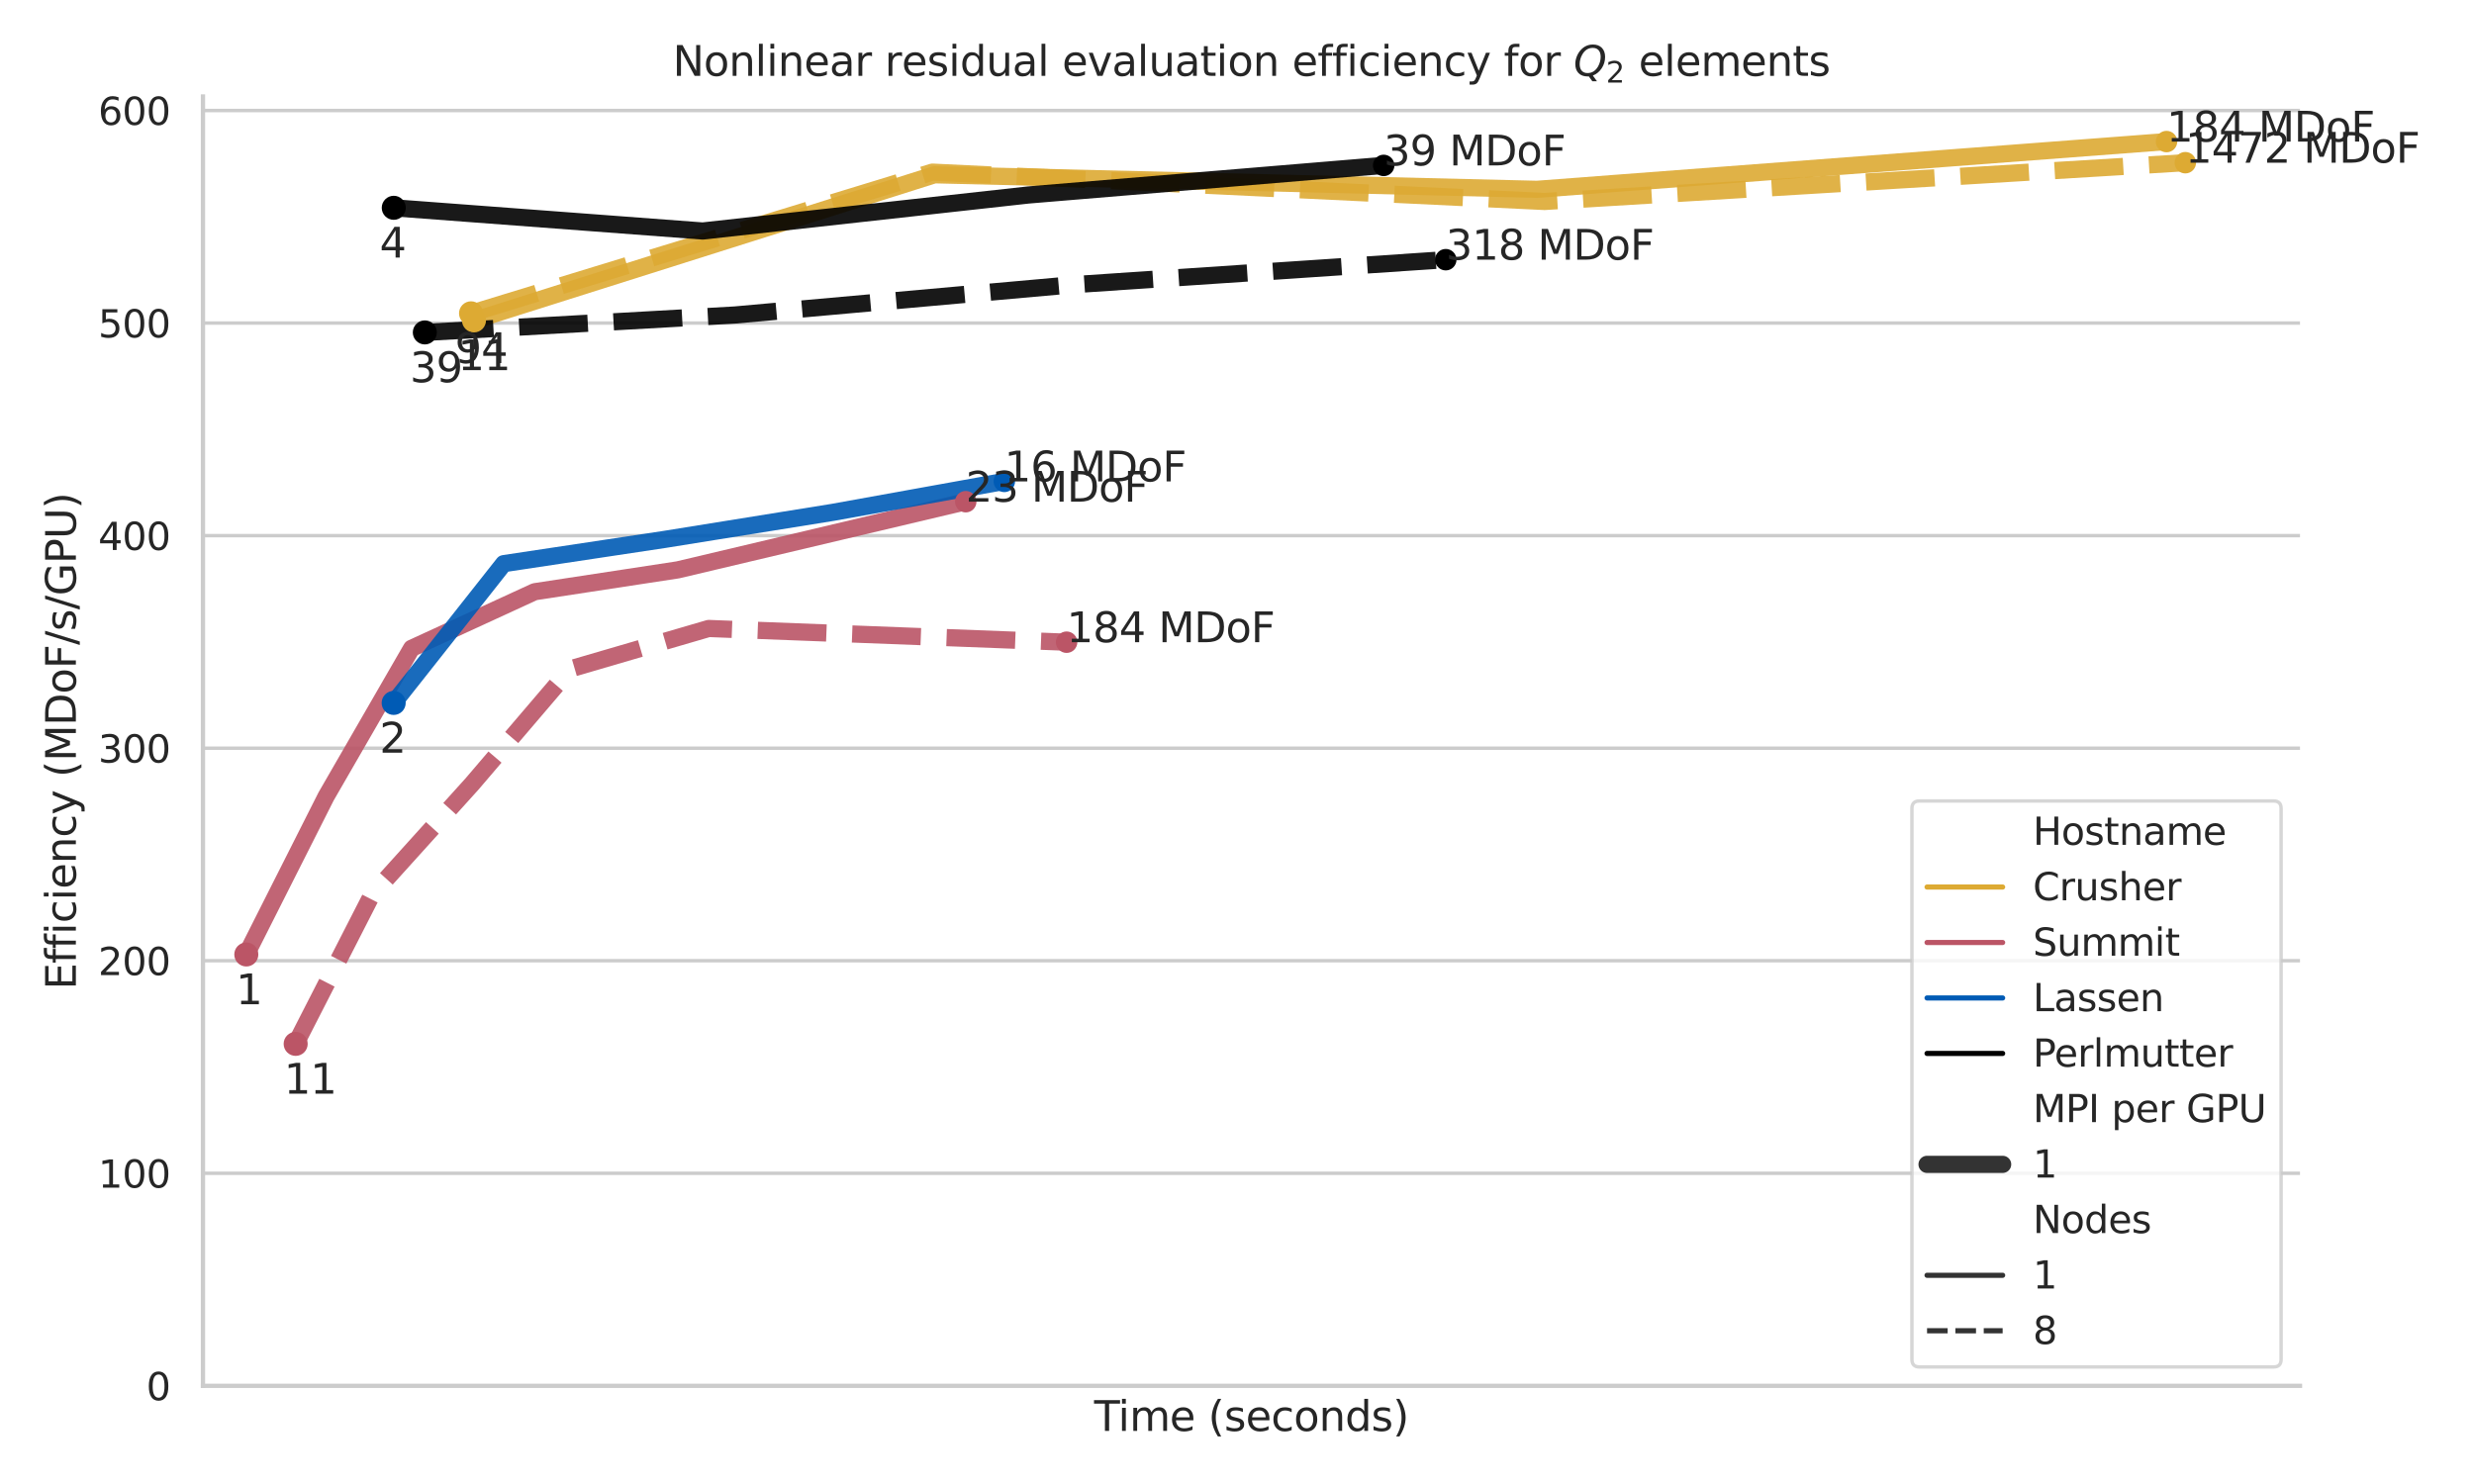 <?xml version="1.0" encoding="utf-8" standalone="no"?>
<!DOCTYPE svg PUBLIC "-//W3C//DTD SVG 1.1//EN"
  "http://www.w3.org/Graphics/SVG/1.1/DTD/svg11.dtd">
<svg xmlns:xlink="http://www.w3.org/1999/xlink" width="720pt" height="432pt" viewBox="0 0 720 432" xmlns="http://www.w3.org/2000/svg" version="1.1">
 <defs>
  <style type="text/css">*{stroke-linejoin: round; stroke-linecap: butt}</style>
 </defs>
 <g id="figure_1">
  <g id="patch_1">
   <path d="M 0 432 
L 720 432 
L 720 0 
L 0 0 
z
" style="fill: #ffffff"/>
  </g>
  <g id="axes_1">
   <g id="patch_2">
    <path d="M 59.07 403.426 
L 669.363 403.426 
L 669.363 28.08 
L 59.07 28.08 
z
" style="fill: #ffffff"/>
   </g>
   <g id="matplotlib.axis_1">
    <g id="text_1">
     <!-- Time (seconds) -->
     <g style="fill: #262626" transform="translate(318.422 416.544)scale(0.12 -0.12)">
      <defs>
       <path id="DejaVuSans-54" d="M -19 4666 
L 3928 4666 
L 3928 4134 
L 2272 4134 
L 2272 0 
L 1638 0 
L 1638 4134 
L -19 4134 
L -19 4666 
z
" transform="scale(0.016)"/>
       <path id="DejaVuSans-69" d="M 603 3500 
L 1178 3500 
L 1178 0 
L 603 0 
L 603 3500 
z
M 603 4863 
L 1178 4863 
L 1178 4134 
L 603 4134 
L 603 4863 
z
" transform="scale(0.016)"/>
       <path id="DejaVuSans-6d" d="M 3328 2828 
Q 3544 3216 3844 3400 
Q 4144 3584 4550 3584 
Q 5097 3584 5394 3201 
Q 5691 2819 5691 2113 
L 5691 0 
L 5113 0 
L 5113 2094 
Q 5113 2597 4934 2840 
Q 4756 3084 4391 3084 
Q 3944 3084 3684 2787 
Q 3425 2491 3425 1978 
L 3425 0 
L 2847 0 
L 2847 2094 
Q 2847 2600 2669 2842 
Q 2491 3084 2119 3084 
Q 1678 3084 1418 2786 
Q 1159 2488 1159 1978 
L 1159 0 
L 581 0 
L 581 3500 
L 1159 3500 
L 1159 2956 
Q 1356 3278 1631 3431 
Q 1906 3584 2284 3584 
Q 2666 3584 2933 3390 
Q 3200 3197 3328 2828 
z
" transform="scale(0.016)"/>
       <path id="DejaVuSans-65" d="M 3597 1894 
L 3597 1613 
L 953 1613 
Q 991 1019 1311 708 
Q 1631 397 2203 397 
Q 2534 397 2845 478 
Q 3156 559 3463 722 
L 3463 178 
Q 3153 47 2828 -22 
Q 2503 -91 2169 -91 
Q 1331 -91 842 396 
Q 353 884 353 1716 
Q 353 2575 817 3079 
Q 1281 3584 2069 3584 
Q 2775 3584 3186 3129 
Q 3597 2675 3597 1894 
z
M 3022 2063 
Q 3016 2534 2758 2815 
Q 2500 3097 2075 3097 
Q 1594 3097 1305 2825 
Q 1016 2553 972 2059 
L 3022 2063 
z
" transform="scale(0.016)"/>
       <path id="DejaVuSans-20" transform="scale(0.016)"/>
       <path id="DejaVuSans-28" d="M 1984 4856 
Q 1566 4138 1362 3434 
Q 1159 2731 1159 2009 
Q 1159 1288 1364 580 
Q 1569 -128 1984 -844 
L 1484 -844 
Q 1016 -109 783 600 
Q 550 1309 550 2009 
Q 550 2706 781 3412 
Q 1013 4119 1484 4856 
L 1984 4856 
z
" transform="scale(0.016)"/>
       <path id="DejaVuSans-73" d="M 2834 3397 
L 2834 2853 
Q 2591 2978 2328 3040 
Q 2066 3103 1784 3103 
Q 1356 3103 1142 2972 
Q 928 2841 928 2578 
Q 928 2378 1081 2264 
Q 1234 2150 1697 2047 
L 1894 2003 
Q 2506 1872 2764 1633 
Q 3022 1394 3022 966 
Q 3022 478 2636 193 
Q 2250 -91 1575 -91 
Q 1294 -91 989 -36 
Q 684 19 347 128 
L 347 722 
Q 666 556 975 473 
Q 1284 391 1588 391 
Q 1994 391 2212 530 
Q 2431 669 2431 922 
Q 2431 1156 2273 1281 
Q 2116 1406 1581 1522 
L 1381 1569 
Q 847 1681 609 1914 
Q 372 2147 372 2553 
Q 372 3047 722 3315 
Q 1072 3584 1716 3584 
Q 2034 3584 2315 3537 
Q 2597 3491 2834 3397 
z
" transform="scale(0.016)"/>
       <path id="DejaVuSans-63" d="M 3122 3366 
L 3122 2828 
Q 2878 2963 2633 3030 
Q 2388 3097 2138 3097 
Q 1578 3097 1268 2742 
Q 959 2388 959 1747 
Q 959 1106 1268 751 
Q 1578 397 2138 397 
Q 2388 397 2633 464 
Q 2878 531 3122 666 
L 3122 134 
Q 2881 22 2623 -34 
Q 2366 -91 2075 -91 
Q 1284 -91 818 406 
Q 353 903 353 1747 
Q 353 2603 823 3093 
Q 1294 3584 2113 3584 
Q 2378 3584 2631 3529 
Q 2884 3475 3122 3366 
z
" transform="scale(0.016)"/>
       <path id="DejaVuSans-6f" d="M 1959 3097 
Q 1497 3097 1228 2736 
Q 959 2375 959 1747 
Q 959 1119 1226 758 
Q 1494 397 1959 397 
Q 2419 397 2687 759 
Q 2956 1122 2956 1747 
Q 2956 2369 2687 2733 
Q 2419 3097 1959 3097 
z
M 1959 3584 
Q 2709 3584 3137 3096 
Q 3566 2609 3566 1747 
Q 3566 888 3137 398 
Q 2709 -91 1959 -91 
Q 1206 -91 779 398 
Q 353 888 353 1747 
Q 353 2609 779 3096 
Q 1206 3584 1959 3584 
z
" transform="scale(0.016)"/>
       <path id="DejaVuSans-6e" d="M 3513 2113 
L 3513 0 
L 2938 0 
L 2938 2094 
Q 2938 2591 2744 2837 
Q 2550 3084 2163 3084 
Q 1697 3084 1428 2787 
Q 1159 2491 1159 1978 
L 1159 0 
L 581 0 
L 581 3500 
L 1159 3500 
L 1159 2956 
Q 1366 3272 1645 3428 
Q 1925 3584 2291 3584 
Q 2894 3584 3203 3211 
Q 3513 2838 3513 2113 
z
" transform="scale(0.016)"/>
       <path id="DejaVuSans-64" d="M 2906 2969 
L 2906 4863 
L 3481 4863 
L 3481 0 
L 2906 0 
L 2906 525 
Q 2725 213 2448 61 
Q 2172 -91 1784 -91 
Q 1150 -91 751 415 
Q 353 922 353 1747 
Q 353 2572 751 3078 
Q 1150 3584 1784 3584 
Q 2172 3584 2448 3432 
Q 2725 3281 2906 2969 
z
M 947 1747 
Q 947 1113 1208 752 
Q 1469 391 1925 391 
Q 2381 391 2643 752 
Q 2906 1113 2906 1747 
Q 2906 2381 2643 2742 
Q 2381 3103 1925 3103 
Q 1469 3103 1208 2742 
Q 947 2381 947 1747 
z
" transform="scale(0.016)"/>
       <path id="DejaVuSans-29" d="M 513 4856 
L 1013 4856 
Q 1481 4119 1714 3412 
Q 1947 2706 1947 2009 
Q 1947 1309 1714 600 
Q 1481 -109 1013 -844 
L 513 -844 
Q 928 -128 1133 580 
Q 1338 1288 1338 2009 
Q 1338 2731 1133 3434 
Q 928 4138 513 4856 
z
" transform="scale(0.016)"/>
      </defs>
      <use xlink:href="#DejaVuSans-54"/>
      <use xlink:href="#DejaVuSans-69" x="57.959"/>
      <use xlink:href="#DejaVuSans-6d" x="85.742"/>
      <use xlink:href="#DejaVuSans-65" x="183.154"/>
      <use xlink:href="#DejaVuSans-20" x="244.678"/>
      <use xlink:href="#DejaVuSans-28" x="276.465"/>
      <use xlink:href="#DejaVuSans-73" x="315.479"/>
      <use xlink:href="#DejaVuSans-65" x="367.578"/>
      <use xlink:href="#DejaVuSans-63" x="429.102"/>
      <use xlink:href="#DejaVuSans-6f" x="484.082"/>
      <use xlink:href="#DejaVuSans-6e" x="545.264"/>
      <use xlink:href="#DejaVuSans-64" x="608.643"/>
      <use xlink:href="#DejaVuSans-73" x="672.119"/>
      <use xlink:href="#DejaVuSans-29" x="724.219"/>
     </g>
    </g>
   </g>
   <g id="matplotlib.axis_2">
    <g id="ytick_1">
     <g id="line2d_1">
      <path d="M 59.07 403.426 
L 669.363 403.426 
" clip-path="url(#p75e77171bb)" style="fill: none; stroke: #cccccc; stroke-linecap: round"/>
     </g>
     <g id="text_2">
      <!-- 0 -->
      <g style="fill: #262626" transform="translate(42.571 407.605)scale(0.11 -0.11)">
       <defs>
        <path id="DejaVuSans-30" d="M 2034 4250 
Q 1547 4250 1301 3770 
Q 1056 3291 1056 2328 
Q 1056 1369 1301 889 
Q 1547 409 2034 409 
Q 2525 409 2770 889 
Q 3016 1369 3016 2328 
Q 3016 3291 2770 3770 
Q 2525 4250 2034 4250 
z
M 2034 4750 
Q 2819 4750 3233 4129 
Q 3647 3509 3647 2328 
Q 3647 1150 3233 529 
Q 2819 -91 2034 -91 
Q 1250 -91 836 529 
Q 422 1150 422 2328 
Q 422 3509 836 4129 
Q 1250 4750 2034 4750 
z
" transform="scale(0.016)"/>
       </defs>
       <use xlink:href="#DejaVuSans-30"/>
      </g>
     </g>
    </g>
    <g id="ytick_2">
     <g id="line2d_2">
      <path d="M 59.07 341.55 
L 669.363 341.55 
" clip-path="url(#p75e77171bb)" style="fill: none; stroke: #cccccc; stroke-linecap: round"/>
     </g>
     <g id="text_3">
      <!-- 100 -->
      <g style="fill: #262626" transform="translate(28.574 345.729)scale(0.11 -0.11)">
       <defs>
        <path id="DejaVuSans-31" d="M 794 531 
L 1825 531 
L 1825 4091 
L 703 3866 
L 703 4441 
L 1819 4666 
L 2450 4666 
L 2450 531 
L 3481 531 
L 3481 0 
L 794 0 
L 794 531 
z
" transform="scale(0.016)"/>
       </defs>
       <use xlink:href="#DejaVuSans-31"/>
       <use xlink:href="#DejaVuSans-30" x="63.623"/>
       <use xlink:href="#DejaVuSans-30" x="127.246"/>
      </g>
     </g>
    </g>
    <g id="ytick_3">
     <g id="line2d_3">
      <path d="M 59.07 279.674 
L 669.363 279.674 
" clip-path="url(#p75e77171bb)" style="fill: none; stroke: #cccccc; stroke-linecap: round"/>
     </g>
     <g id="text_4">
      <!-- 200 -->
      <g style="fill: #262626" transform="translate(28.574 283.853)scale(0.11 -0.11)">
       <defs>
        <path id="DejaVuSans-32" d="M 1228 531 
L 3431 531 
L 3431 0 
L 469 0 
L 469 531 
Q 828 903 1448 1529 
Q 2069 2156 2228 2338 
Q 2531 2678 2651 2914 
Q 2772 3150 2772 3378 
Q 2772 3750 2511 3984 
Q 2250 4219 1831 4219 
Q 1534 4219 1204 4116 
Q 875 4013 500 3803 
L 500 4441 
Q 881 4594 1212 4672 
Q 1544 4750 1819 4750 
Q 2544 4750 2975 4387 
Q 3406 4025 3406 3419 
Q 3406 3131 3298 2873 
Q 3191 2616 2906 2266 
Q 2828 2175 2409 1742 
Q 1991 1309 1228 531 
z
" transform="scale(0.016)"/>
       </defs>
       <use xlink:href="#DejaVuSans-32"/>
       <use xlink:href="#DejaVuSans-30" x="63.623"/>
       <use xlink:href="#DejaVuSans-30" x="127.246"/>
      </g>
     </g>
    </g>
    <g id="ytick_4">
     <g id="line2d_4">
      <path d="M 59.07 217.798 
L 669.363 217.798 
" clip-path="url(#p75e77171bb)" style="fill: none; stroke: #cccccc; stroke-linecap: round"/>
     </g>
     <g id="text_5">
      <!-- 300 -->
      <g style="fill: #262626" transform="translate(28.574 221.977)scale(0.11 -0.11)">
       <defs>
        <path id="DejaVuSans-33" d="M 2597 2516 
Q 3050 2419 3304 2112 
Q 3559 1806 3559 1356 
Q 3559 666 3084 287 
Q 2609 -91 1734 -91 
Q 1441 -91 1130 -33 
Q 819 25 488 141 
L 488 750 
Q 750 597 1062 519 
Q 1375 441 1716 441 
Q 2309 441 2620 675 
Q 2931 909 2931 1356 
Q 2931 1769 2642 2001 
Q 2353 2234 1838 2234 
L 1294 2234 
L 1294 2753 
L 1863 2753 
Q 2328 2753 2575 2939 
Q 2822 3125 2822 3475 
Q 2822 3834 2567 4026 
Q 2313 4219 1838 4219 
Q 1578 4219 1281 4162 
Q 984 4106 628 3988 
L 628 4550 
Q 988 4650 1302 4700 
Q 1616 4750 1894 4750 
Q 2613 4750 3031 4423 
Q 3450 4097 3450 3541 
Q 3450 3153 3228 2886 
Q 3006 2619 2597 2516 
z
" transform="scale(0.016)"/>
       </defs>
       <use xlink:href="#DejaVuSans-33"/>
       <use xlink:href="#DejaVuSans-30" x="63.623"/>
       <use xlink:href="#DejaVuSans-30" x="127.246"/>
      </g>
     </g>
    </g>
    <g id="ytick_5">
     <g id="line2d_5">
      <path d="M 59.07 155.921 
L 669.363 155.921 
" clip-path="url(#p75e77171bb)" style="fill: none; stroke: #cccccc; stroke-linecap: round"/>
     </g>
     <g id="text_6">
      <!-- 400 -->
      <g style="fill: #262626" transform="translate(28.574 160.1)scale(0.11 -0.11)">
       <defs>
        <path id="DejaVuSans-34" d="M 2419 4116 
L 825 1625 
L 2419 1625 
L 2419 4116 
z
M 2253 4666 
L 3047 4666 
L 3047 1625 
L 3713 1625 
L 3713 1100 
L 3047 1100 
L 3047 0 
L 2419 0 
L 2419 1100 
L 313 1100 
L 313 1709 
L 2253 4666 
z
" transform="scale(0.016)"/>
       </defs>
       <use xlink:href="#DejaVuSans-34"/>
       <use xlink:href="#DejaVuSans-30" x="63.623"/>
       <use xlink:href="#DejaVuSans-30" x="127.246"/>
      </g>
     </g>
    </g>
    <g id="ytick_6">
     <g id="line2d_6">
      <path d="M 59.07 94.045 
L 669.363 94.045 
" clip-path="url(#p75e77171bb)" style="fill: none; stroke: #cccccc; stroke-linecap: round"/>
     </g>
     <g id="text_7">
      <!-- 500 -->
      <g style="fill: #262626" transform="translate(28.574 98.224)scale(0.11 -0.11)">
       <defs>
        <path id="DejaVuSans-35" d="M 691 4666 
L 3169 4666 
L 3169 4134 
L 1269 4134 
L 1269 2991 
Q 1406 3038 1543 3061 
Q 1681 3084 1819 3084 
Q 2600 3084 3056 2656 
Q 3513 2228 3513 1497 
Q 3513 744 3044 326 
Q 2575 -91 1722 -91 
Q 1428 -91 1123 -41 
Q 819 9 494 109 
L 494 744 
Q 775 591 1075 516 
Q 1375 441 1709 441 
Q 2250 441 2565 725 
Q 2881 1009 2881 1497 
Q 2881 1984 2565 2268 
Q 2250 2553 1709 2553 
Q 1456 2553 1204 2497 
Q 953 2441 691 2322 
L 691 4666 
z
" transform="scale(0.016)"/>
       </defs>
       <use xlink:href="#DejaVuSans-35"/>
       <use xlink:href="#DejaVuSans-30" x="63.623"/>
       <use xlink:href="#DejaVuSans-30" x="127.246"/>
      </g>
     </g>
    </g>
    <g id="ytick_7">
     <g id="line2d_7">
      <path d="M 59.07 32.169 
L 669.363 32.169 
" clip-path="url(#p75e77171bb)" style="fill: none; stroke: #cccccc; stroke-linecap: round"/>
     </g>
     <g id="text_8">
      <!-- 600 -->
      <g style="fill: #262626" transform="translate(28.574 36.348)scale(0.11 -0.11)">
       <defs>
        <path id="DejaVuSans-36" d="M 2113 2584 
Q 1688 2584 1439 2293 
Q 1191 2003 1191 1497 
Q 1191 994 1439 701 
Q 1688 409 2113 409 
Q 2538 409 2786 701 
Q 3034 994 3034 1497 
Q 3034 2003 2786 2293 
Q 2538 2584 2113 2584 
z
M 3366 4563 
L 3366 3988 
Q 3128 4100 2886 4159 
Q 2644 4219 2406 4219 
Q 1781 4219 1451 3797 
Q 1122 3375 1075 2522 
Q 1259 2794 1537 2939 
Q 1816 3084 2150 3084 
Q 2853 3084 3261 2657 
Q 3669 2231 3669 1497 
Q 3669 778 3244 343 
Q 2819 -91 2113 -91 
Q 1303 -91 875 529 
Q 447 1150 447 2328 
Q 447 3434 972 4092 
Q 1497 4750 2381 4750 
Q 2619 4750 2861 4703 
Q 3103 4656 3366 4563 
z
" transform="scale(0.016)"/>
       </defs>
       <use xlink:href="#DejaVuSans-36"/>
       <use xlink:href="#DejaVuSans-30" x="63.623"/>
       <use xlink:href="#DejaVuSans-30" x="127.246"/>
      </g>
     </g>
    </g>
    <g id="text_9">
     <!-- Efficiency (MDoF/s/GPU) -->
     <g style="fill: #262626" transform="translate(22.078 288.08)rotate(-90)scale(0.12 -0.12)">
      <defs>
       <path id="DejaVuSans-45" d="M 628 4666 
L 3578 4666 
L 3578 4134 
L 1259 4134 
L 1259 2753 
L 3481 2753 
L 3481 2222 
L 1259 2222 
L 1259 531 
L 3634 531 
L 3634 0 
L 628 0 
L 628 4666 
z
" transform="scale(0.016)"/>
       <path id="DejaVuSans-66" d="M 2375 4863 
L 2375 4384 
L 1825 4384 
Q 1516 4384 1395 4259 
Q 1275 4134 1275 3809 
L 1275 3500 
L 2222 3500 
L 2222 3053 
L 1275 3053 
L 1275 0 
L 697 0 
L 697 3053 
L 147 3053 
L 147 3500 
L 697 3500 
L 697 3744 
Q 697 4328 969 4595 
Q 1241 4863 1831 4863 
L 2375 4863 
z
" transform="scale(0.016)"/>
       <path id="DejaVuSans-79" d="M 2059 -325 
Q 1816 -950 1584 -1140 
Q 1353 -1331 966 -1331 
L 506 -1331 
L 506 -850 
L 844 -850 
Q 1081 -850 1212 -737 
Q 1344 -625 1503 -206 
L 1606 56 
L 191 3500 
L 800 3500 
L 1894 763 
L 2988 3500 
L 3597 3500 
L 2059 -325 
z
" transform="scale(0.016)"/>
       <path id="DejaVuSans-4d" d="M 628 4666 
L 1569 4666 
L 2759 1491 
L 3956 4666 
L 4897 4666 
L 4897 0 
L 4281 0 
L 4281 4097 
L 3078 897 
L 2444 897 
L 1241 4097 
L 1241 0 
L 628 0 
L 628 4666 
z
" transform="scale(0.016)"/>
       <path id="DejaVuSans-44" d="M 1259 4147 
L 1259 519 
L 2022 519 
Q 2988 519 3436 956 
Q 3884 1394 3884 2338 
Q 3884 3275 3436 3711 
Q 2988 4147 2022 4147 
L 1259 4147 
z
M 628 4666 
L 1925 4666 
Q 3281 4666 3915 4102 
Q 4550 3538 4550 2338 
Q 4550 1131 3912 565 
Q 3275 0 1925 0 
L 628 0 
L 628 4666 
z
" transform="scale(0.016)"/>
       <path id="DejaVuSans-46" d="M 628 4666 
L 3309 4666 
L 3309 4134 
L 1259 4134 
L 1259 2759 
L 3109 2759 
L 3109 2228 
L 1259 2228 
L 1259 0 
L 628 0 
L 628 4666 
z
" transform="scale(0.016)"/>
       <path id="DejaVuSans-2f" d="M 1625 4666 
L 2156 4666 
L 531 -594 
L 0 -594 
L 1625 4666 
z
" transform="scale(0.016)"/>
       <path id="DejaVuSans-47" d="M 3809 666 
L 3809 1919 
L 2778 1919 
L 2778 2438 
L 4434 2438 
L 4434 434 
Q 4069 175 3628 42 
Q 3188 -91 2688 -91 
Q 1594 -91 976 548 
Q 359 1188 359 2328 
Q 359 3472 976 4111 
Q 1594 4750 2688 4750 
Q 3144 4750 3555 4637 
Q 3966 4525 4313 4306 
L 4313 3634 
Q 3963 3931 3569 4081 
Q 3175 4231 2741 4231 
Q 1884 4231 1454 3753 
Q 1025 3275 1025 2328 
Q 1025 1384 1454 906 
Q 1884 428 2741 428 
Q 3075 428 3337 486 
Q 3600 544 3809 666 
z
" transform="scale(0.016)"/>
       <path id="DejaVuSans-50" d="M 1259 4147 
L 1259 2394 
L 2053 2394 
Q 2494 2394 2734 2622 
Q 2975 2850 2975 3272 
Q 2975 3691 2734 3919 
Q 2494 4147 2053 4147 
L 1259 4147 
z
M 628 4666 
L 2053 4666 
Q 2838 4666 3239 4311 
Q 3641 3956 3641 3272 
Q 3641 2581 3239 2228 
Q 2838 1875 2053 1875 
L 1259 1875 
L 1259 0 
L 628 0 
L 628 4666 
z
" transform="scale(0.016)"/>
       <path id="DejaVuSans-55" d="M 556 4666 
L 1191 4666 
L 1191 1831 
Q 1191 1081 1462 751 
Q 1734 422 2344 422 
Q 2950 422 3222 751 
Q 3494 1081 3494 1831 
L 3494 4666 
L 4128 4666 
L 4128 1753 
Q 4128 841 3676 375 
Q 3225 -91 2344 -91 
Q 1459 -91 1007 375 
Q 556 841 556 1753 
L 556 4666 
z
" transform="scale(0.016)"/>
      </defs>
      <use xlink:href="#DejaVuSans-45"/>
      <use xlink:href="#DejaVuSans-66" x="63.184"/>
      <use xlink:href="#DejaVuSans-66" x="98.389"/>
      <use xlink:href="#DejaVuSans-69" x="133.594"/>
      <use xlink:href="#DejaVuSans-63" x="161.377"/>
      <use xlink:href="#DejaVuSans-69" x="216.357"/>
      <use xlink:href="#DejaVuSans-65" x="244.141"/>
      <use xlink:href="#DejaVuSans-6e" x="305.664"/>
      <use xlink:href="#DejaVuSans-63" x="369.043"/>
      <use xlink:href="#DejaVuSans-79" x="424.023"/>
      <use xlink:href="#DejaVuSans-20" x="483.203"/>
      <use xlink:href="#DejaVuSans-28" x="514.99"/>
      <use xlink:href="#DejaVuSans-4d" x="554.004"/>
      <use xlink:href="#DejaVuSans-44" x="640.283"/>
      <use xlink:href="#DejaVuSans-6f" x="717.285"/>
      <use xlink:href="#DejaVuSans-46" x="778.467"/>
      <use xlink:href="#DejaVuSans-2f" x="835.986"/>
      <use xlink:href="#DejaVuSans-73" x="869.678"/>
      <use xlink:href="#DejaVuSans-2f" x="921.777"/>
      <use xlink:href="#DejaVuSans-47" x="955.469"/>
      <use xlink:href="#DejaVuSans-50" x="1032.959"/>
      <use xlink:href="#DejaVuSans-55" x="1093.262"/>
      <use xlink:href="#DejaVuSans-29" x="1166.455"/>
     </g>
    </g>
   </g>
   <g id="line2d_8">
    <path d="M 137.941 93.269 
L 271.972 50.88 
L 447.285 55.115 
L 630.515 41.213 
" clip-path="url(#p75e77171bb)" style="fill: none; stroke: #ddaa33; stroke-opacity: 0.9; stroke-width: 5; stroke-linecap: round"/>
   </g>
   <g id="line2d_9">
    <path d="M 137.086 91.209 
L 271.346 50.109 
L 449.493 58.65 
L 635.988 47.36 
" clip-path="url(#p75e77171bb)" style="fill: none; stroke-dasharray: 20,7.5; stroke-dashoffset: 0; stroke: #ddaa33; stroke-opacity: 0.9; stroke-width: 5"/>
   </g>
   <g id="line2d_10">
    <path d="M 71.683 277.851 
L 94.904 231.846 
L 119.78 188.728 
L 155.608 172.251 
L 197.273 165.889 
L 281.057 146.044 
" clip-path="url(#p75e77171bb)" style="fill: none; stroke: #bb5566; stroke-opacity: 0.9; stroke-width: 5; stroke-linecap: round"/>
   </g>
   <g id="line2d_11">
    <path d="M 86.047 303.876 
L 108.227 260.494 
L 137.379 228.207 
L 165.962 194.726 
L 206.249 182.953 
L 310.408 186.947 
" clip-path="url(#p75e77171bb)" style="fill: none; stroke-dasharray: 20,7.5; stroke-dashoffset: 0; stroke: #bb5566; stroke-opacity: 0.9; stroke-width: 5"/>
   </g>
   <g id="line2d_12">
    <path d="M 114.568 204.624 
L 146.587 164.081 
L 193.495 157.012 
L 242.308 149.159 
L 292.286 140.136 
" clip-path="url(#p75e77171bb)" style="fill: none; stroke: #005bb5; stroke-opacity: 0.9; stroke-width: 5; stroke-linecap: round"/>
   </g>
   <g id="line2d_13">
    <path d="M 114.597 60.491 
L 204.502 67.247 
L 299.248 56.765 
L 402.684 48.153 
" clip-path="url(#p75e77171bb)" style="fill: none; stroke: #000000; stroke-opacity: 0.9; stroke-width: 5; stroke-linecap: round"/>
   </g>
   <g id="line2d_14">
    <path d="M 123.637 96.769 
L 213.87 91.698 
L 312.714 82.848 
L 420.753 75.596 
" clip-path="url(#p75e77171bb)" style="fill: none; stroke-dasharray: 20,7.5; stroke-dashoffset: 0; stroke: #000000; stroke-opacity: 0.9; stroke-width: 5"/>
   </g>
   <g id="line2d_15"/>
   <g id="line2d_16"/>
   <g id="line2d_17"/>
   <g id="line2d_18"/>
   <g id="line2d_19"/>
   <g id="line2d_20"/>
   <g id="line2d_21"/>
   <g id="line2d_22">
    <path d="M 137.941 93.269 
" clip-path="url(#p75e77171bb)" style="fill: none; stroke: #ddaa33; stroke-width: 1.5; stroke-linecap: round"/>
    <defs>
     <path id="mb42a8367f6" d="M 0 3 
C 0.796 3 1.559 2.684 2.121 2.121 
C 2.684 1.559 3 0.796 3 0 
C 3 -0.796 2.684 -1.559 2.121 -2.121 
C 1.559 -2.684 0.796 -3 0 -3 
C -0.796 -3 -1.559 -2.684 -2.121 -2.121 
C -2.684 -1.559 -3 -0.796 -3 0 
C -3 0.796 -2.684 1.559 -2.121 2.121 
C -1.559 2.684 -0.796 3 0 3 
z
" style="stroke: #ddaa33"/>
    </defs>
    <g clip-path="url(#p75e77171bb)">
     <use xlink:href="#mb42a8367f6" x="137.941" y="93.269" style="fill: #ddaa33; stroke: #ddaa33"/>
    </g>
   </g>
   <g id="line2d_23">
    <path d="M 137.086 91.209 
" clip-path="url(#p75e77171bb)" style="fill: none; stroke: #ddaa33; stroke-width: 1.5; stroke-linecap: round"/>
    <g clip-path="url(#p75e77171bb)">
     <use xlink:href="#mb42a8367f6" x="137.086" y="91.209" style="fill: #ddaa33; stroke: #ddaa33"/>
    </g>
   </g>
   <g id="line2d_24">
    <path d="M 630.515 41.213 
" clip-path="url(#p75e77171bb)" style="fill: none; stroke: #ddaa33; stroke-width: 1.5; stroke-linecap: round"/>
    <defs>
     <path id="me83e6eaa9f" d="M 0 2.625 
C 0.696 2.625 1.364 2.348 1.856 1.856 
C 2.348 1.364 2.625 0.696 2.625 0 
C 2.625 -0.696 2.348 -1.364 1.856 -1.856 
C 1.364 -2.348 0.696 -2.625 0 -2.625 
C -0.696 -2.625 -1.364 -2.348 -1.856 -1.856 
C -2.348 -1.364 -2.625 -0.696 -2.625 0 
C -2.625 0.696 -2.348 1.364 -1.856 1.856 
C -1.364 2.348 -0.696 2.625 0 2.625 
z
" style="stroke: #ddaa33"/>
    </defs>
    <g clip-path="url(#p75e77171bb)">
     <use xlink:href="#me83e6eaa9f" x="630.515" y="41.213" style="fill: #ddaa33; stroke: #ddaa33"/>
    </g>
   </g>
   <g id="line2d_25">
    <path d="M 635.988 47.36 
" clip-path="url(#p75e77171bb)" style="fill: none; stroke: #ddaa33; stroke-width: 1.5; stroke-linecap: round"/>
    <g clip-path="url(#p75e77171bb)">
     <use xlink:href="#me83e6eaa9f" x="635.988" y="47.36" style="fill: #ddaa33; stroke: #ddaa33"/>
    </g>
   </g>
   <g id="line2d_26">
    <path d="M 71.683 277.851 
" clip-path="url(#p75e77171bb)" style="fill: none; stroke: #bb5566; stroke-width: 1.5; stroke-linecap: round"/>
    <defs>
     <path id="m4399166283" d="M 0 3 
C 0.796 3 1.559 2.684 2.121 2.121 
C 2.684 1.559 3 0.796 3 0 
C 3 -0.796 2.684 -1.559 2.121 -2.121 
C 1.559 -2.684 0.796 -3 0 -3 
C -0.796 -3 -1.559 -2.684 -2.121 -2.121 
C -2.684 -1.559 -3 -0.796 -3 0 
C -3 0.796 -2.684 1.559 -2.121 2.121 
C -1.559 2.684 -0.796 3 0 3 
z
" style="stroke: #bb5566"/>
    </defs>
    <g clip-path="url(#p75e77171bb)">
     <use xlink:href="#m4399166283" x="71.683" y="277.851" style="fill: #bb5566; stroke: #bb5566"/>
    </g>
   </g>
   <g id="line2d_27">
    <path d="M 86.047 303.876 
" clip-path="url(#p75e77171bb)" style="fill: none; stroke: #bb5566; stroke-width: 1.5; stroke-linecap: round"/>
    <g clip-path="url(#p75e77171bb)">
     <use xlink:href="#m4399166283" x="86.047" y="303.876" style="fill: #bb5566; stroke: #bb5566"/>
    </g>
   </g>
   <g id="line2d_28">
    <path d="M 281.057 146.044 
" clip-path="url(#p75e77171bb)" style="fill: none; stroke: #bb5566; stroke-width: 1.5; stroke-linecap: round"/>
    <defs>
     <path id="md4ac23a2bc" d="M 0 2.625 
C 0.696 2.625 1.364 2.348 1.856 1.856 
C 2.348 1.364 2.625 0.696 2.625 0 
C 2.625 -0.696 2.348 -1.364 1.856 -1.856 
C 1.364 -2.348 0.696 -2.625 0 -2.625 
C -0.696 -2.625 -1.364 -2.348 -1.856 -1.856 
C -2.348 -1.364 -2.625 -0.696 -2.625 0 
C -2.625 0.696 -2.348 1.364 -1.856 1.856 
C -1.364 2.348 -0.696 2.625 0 2.625 
z
" style="stroke: #bb5566"/>
    </defs>
    <g clip-path="url(#p75e77171bb)">
     <use xlink:href="#md4ac23a2bc" x="281.057" y="146.044" style="fill: #bb5566; stroke: #bb5566"/>
    </g>
   </g>
   <g id="line2d_29">
    <path d="M 310.408 186.947 
" clip-path="url(#p75e77171bb)" style="fill: none; stroke: #bb5566; stroke-width: 1.5; stroke-linecap: round"/>
    <g clip-path="url(#p75e77171bb)">
     <use xlink:href="#md4ac23a2bc" x="310.408" y="186.947" style="fill: #bb5566; stroke: #bb5566"/>
    </g>
   </g>
   <g id="line2d_30">
    <path d="M 114.568 204.624 
" clip-path="url(#p75e77171bb)" style="fill: none; stroke: #005bb5; stroke-width: 1.5; stroke-linecap: round"/>
    <defs>
     <path id="m9adbf4c1b4" d="M 0 3 
C 0.796 3 1.559 2.684 2.121 2.121 
C 2.684 1.559 3 0.796 3 0 
C 3 -0.796 2.684 -1.559 2.121 -2.121 
C 1.559 -2.684 0.796 -3 0 -3 
C -0.796 -3 -1.559 -2.684 -2.121 -2.121 
C -2.684 -1.559 -3 -0.796 -3 0 
C -3 0.796 -2.684 1.559 -2.121 2.121 
C -1.559 2.684 -0.796 3 0 3 
z
" style="stroke: #005bb5"/>
    </defs>
    <g clip-path="url(#p75e77171bb)">
     <use xlink:href="#m9adbf4c1b4" x="114.568" y="204.624" style="fill: #005bb5; stroke: #005bb5"/>
    </g>
   </g>
   <g id="line2d_31">
    <path d="M 292.286 140.136 
" clip-path="url(#p75e77171bb)" style="fill: none; stroke: #005bb5; stroke-width: 1.5; stroke-linecap: round"/>
    <defs>
     <path id="m4bcc4e92fd" d="M 0 2.625 
C 0.696 2.625 1.364 2.348 1.856 1.856 
C 2.348 1.364 2.625 0.696 2.625 0 
C 2.625 -0.696 2.348 -1.364 1.856 -1.856 
C 1.364 -2.348 0.696 -2.625 0 -2.625 
C -0.696 -2.625 -1.364 -2.348 -1.856 -1.856 
C -2.348 -1.364 -2.625 -0.696 -2.625 0 
C -2.625 0.696 -2.348 1.364 -1.856 1.856 
C -1.364 2.348 -0.696 2.625 0 2.625 
z
" style="stroke: #005bb5"/>
    </defs>
    <g clip-path="url(#p75e77171bb)">
     <use xlink:href="#m4bcc4e92fd" x="292.286" y="140.136" style="fill: #005bb5; stroke: #005bb5"/>
    </g>
   </g>
   <g id="line2d_32">
    <path d="M 114.597 60.491 
" clip-path="url(#p75e77171bb)" style="fill: none; stroke: #000000; stroke-width: 1.5; stroke-linecap: round"/>
    <defs>
     <path id="mb9eb125162" d="M 0 3 
C 0.796 3 1.559 2.684 2.121 2.121 
C 2.684 1.559 3 0.796 3 0 
C 3 -0.796 2.684 -1.559 2.121 -2.121 
C 1.559 -2.684 0.796 -3 0 -3 
C -0.796 -3 -1.559 -2.684 -2.121 -2.121 
C -2.684 -1.559 -3 -0.796 -3 0 
C -3 0.796 -2.684 1.559 -2.121 2.121 
C -1.559 2.684 -0.796 3 0 3 
z
" style="stroke: #000000"/>
    </defs>
    <g clip-path="url(#p75e77171bb)">
     <use xlink:href="#mb9eb125162" x="114.597" y="60.491" style="stroke: #000000"/>
    </g>
   </g>
   <g id="line2d_33">
    <path d="M 123.637 96.769 
" clip-path="url(#p75e77171bb)" style="fill: none; stroke: #000000; stroke-width: 1.5; stroke-linecap: round"/>
    <g clip-path="url(#p75e77171bb)">
     <use xlink:href="#mb9eb125162" x="123.637" y="96.769" style="stroke: #000000"/>
    </g>
   </g>
   <g id="line2d_34">
    <path d="M 402.684 48.153 
" clip-path="url(#p75e77171bb)" style="fill: none; stroke: #000000; stroke-width: 1.5; stroke-linecap: round"/>
    <defs>
     <path id="m6d975ba579" d="M 0 2.625 
C 0.696 2.625 1.364 2.348 1.856 1.856 
C 2.348 1.364 2.625 0.696 2.625 0 
C 2.625 -0.696 2.348 -1.364 1.856 -1.856 
C 1.364 -2.348 0.696 -2.625 0 -2.625 
C -0.696 -2.625 -1.364 -2.348 -1.856 -1.856 
C -2.348 -1.364 -2.625 -0.696 -2.625 0 
C -2.625 0.696 -2.348 1.364 -1.856 1.856 
C -1.364 2.348 -0.696 2.625 0 2.625 
z
" style="stroke: #000000"/>
    </defs>
    <g clip-path="url(#p75e77171bb)">
     <use xlink:href="#m6d975ba579" x="402.684" y="48.153" style="stroke: #000000"/>
    </g>
   </g>
   <g id="line2d_35">
    <path d="M 420.753 75.596 
" clip-path="url(#p75e77171bb)" style="fill: none; stroke: #000000; stroke-width: 1.5; stroke-linecap: round"/>
    <g clip-path="url(#p75e77171bb)">
     <use xlink:href="#m6d975ba579" x="420.753" y="75.596" style="stroke: #000000"/>
    </g>
   </g>
   <g id="patch_3">
    <path d="M 59.07 403.426 
L 59.07 28.08 
" style="fill: none; stroke: #cccccc; stroke-width: 1.25; stroke-linejoin: miter; stroke-linecap: square"/>
   </g>
   <g id="patch_4">
    <path d="M 59.07 403.426 
L 669.363 403.426 
" style="fill: none; stroke: #cccccc; stroke-width: 1.25; stroke-linejoin: miter; stroke-linecap: square"/>
   </g>
   <g id="text_10">
    <!-- 11 -->
    <g style="fill: #262626" transform="translate(133.238 107.757)scale(0.12 -0.12)">
     <use xlink:href="#DejaVuSans-31"/>
     <use xlink:href="#DejaVuSans-31" x="63.623"/>
    </g>
   </g>
   <g id="text_11">
    <!-- 94 -->
    <g style="fill: #262626" transform="translate(132.405 105.698)scale(0.12 -0.12)">
     <defs>
      <path id="DejaVuSans-39" d="M 703 97 
L 703 672 
Q 941 559 1184 500 
Q 1428 441 1663 441 
Q 2288 441 2617 861 
Q 2947 1281 2994 2138 
Q 2813 1869 2534 1725 
Q 2256 1581 1919 1581 
Q 1219 1581 811 2004 
Q 403 2428 403 3163 
Q 403 3881 828 4315 
Q 1253 4750 1959 4750 
Q 2769 4750 3195 4129 
Q 3622 3509 3622 2328 
Q 3622 1225 3098 567 
Q 2575 -91 1691 -91 
Q 1453 -91 1209 -44 
Q 966 3 703 97 
z
M 1959 2075 
Q 2384 2075 2632 2365 
Q 2881 2656 2881 3163 
Q 2881 3666 2632 3958 
Q 2384 4250 1959 4250 
Q 1534 4250 1286 3958 
Q 1038 3666 1038 3163 
Q 1038 2656 1286 2365 
Q 1534 2075 1959 2075 
z
" transform="scale(0.016)"/>
     </defs>
     <use xlink:href="#DejaVuSans-39"/>
     <use xlink:href="#DejaVuSans-34" x="63.623"/>
    </g>
   </g>
   <g id="text_12">
    <!-- 184 MDoF -->
    <g style="fill: #262626" transform="translate(630.515 41.213)scale(0.12 -0.12)">
     <defs>
      <path id="DejaVuSans-38" d="M 2034 2216 
Q 1584 2216 1326 1975 
Q 1069 1734 1069 1313 
Q 1069 891 1326 650 
Q 1584 409 2034 409 
Q 2484 409 2743 651 
Q 3003 894 3003 1313 
Q 3003 1734 2745 1975 
Q 2488 2216 2034 2216 
z
M 1403 2484 
Q 997 2584 770 2862 
Q 544 3141 544 3541 
Q 544 4100 942 4425 
Q 1341 4750 2034 4750 
Q 2731 4750 3128 4425 
Q 3525 4100 3525 3541 
Q 3525 3141 3298 2862 
Q 3072 2584 2669 2484 
Q 3125 2378 3379 2068 
Q 3634 1759 3634 1313 
Q 3634 634 3220 271 
Q 2806 -91 2034 -91 
Q 1263 -91 848 271 
Q 434 634 434 1313 
Q 434 1759 690 2068 
Q 947 2378 1403 2484 
z
M 1172 3481 
Q 1172 3119 1398 2916 
Q 1625 2713 2034 2713 
Q 2441 2713 2670 2916 
Q 2900 3119 2900 3481 
Q 2900 3844 2670 4047 
Q 2441 4250 2034 4250 
Q 1625 4250 1398 4047 
Q 1172 3844 1172 3481 
z
" transform="scale(0.016)"/>
     </defs>
     <use xlink:href="#DejaVuSans-31"/>
     <use xlink:href="#DejaVuSans-38" x="63.623"/>
     <use xlink:href="#DejaVuSans-34" x="127.246"/>
     <use xlink:href="#DejaVuSans-20" x="190.869"/>
     <use xlink:href="#DejaVuSans-4d" x="222.656"/>
     <use xlink:href="#DejaVuSans-44" x="308.936"/>
     <use xlink:href="#DejaVuSans-6f" x="385.938"/>
     <use xlink:href="#DejaVuSans-46" x="447.119"/>
    </g>
   </g>
   <g id="text_13">
    <!-- 1472 MDoF -->
    <g style="fill: #262626" transform="translate(635.988 47.36)scale(0.12 -0.12)">
     <defs>
      <path id="DejaVuSans-37" d="M 525 4666 
L 3525 4666 
L 3525 4397 
L 1831 0 
L 1172 0 
L 2766 4134 
L 525 4134 
L 525 4666 
z
" transform="scale(0.016)"/>
     </defs>
     <use xlink:href="#DejaVuSans-31"/>
     <use xlink:href="#DejaVuSans-34" x="63.623"/>
     <use xlink:href="#DejaVuSans-37" x="127.246"/>
     <use xlink:href="#DejaVuSans-32" x="190.869"/>
     <use xlink:href="#DejaVuSans-20" x="254.492"/>
     <use xlink:href="#DejaVuSans-4d" x="286.279"/>
     <use xlink:href="#DejaVuSans-44" x="372.559"/>
     <use xlink:href="#DejaVuSans-6f" x="449.561"/>
     <use xlink:href="#DejaVuSans-46" x="510.742"/>
    </g>
   </g>
   <g id="text_14">
    <!-- 1 -->
    <g style="fill: #262626" transform="translate(68.658 292.339)scale(0.12 -0.12)">
     <use xlink:href="#DejaVuSans-31"/>
    </g>
   </g>
   <g id="text_15">
    <!-- 11 -->
    <g style="fill: #262626" transform="translate(82.658 318.365)scale(0.12 -0.12)">
     <use xlink:href="#DejaVuSans-31"/>
     <use xlink:href="#DejaVuSans-31" x="63.623"/>
    </g>
   </g>
   <g id="text_16">
    <!-- 23 MDoF -->
    <g style="fill: #262626" transform="translate(281.057 146.044)scale(0.12 -0.12)">
     <use xlink:href="#DejaVuSans-32"/>
     <use xlink:href="#DejaVuSans-33" x="63.623"/>
     <use xlink:href="#DejaVuSans-20" x="127.246"/>
     <use xlink:href="#DejaVuSans-4d" x="159.033"/>
     <use xlink:href="#DejaVuSans-44" x="245.312"/>
     <use xlink:href="#DejaVuSans-6f" x="322.314"/>
     <use xlink:href="#DejaVuSans-46" x="383.496"/>
    </g>
   </g>
   <g id="text_17">
    <!-- 184 MDoF -->
    <g style="fill: #262626" transform="translate(310.408 186.947)scale(0.12 -0.12)">
     <use xlink:href="#DejaVuSans-31"/>
     <use xlink:href="#DejaVuSans-38" x="63.623"/>
     <use xlink:href="#DejaVuSans-34" x="127.246"/>
     <use xlink:href="#DejaVuSans-20" x="190.869"/>
     <use xlink:href="#DejaVuSans-4d" x="222.656"/>
     <use xlink:href="#DejaVuSans-44" x="308.936"/>
     <use xlink:href="#DejaVuSans-6f" x="385.938"/>
     <use xlink:href="#DejaVuSans-46" x="447.119"/>
    </g>
   </g>
   <g id="text_18">
    <!-- 2 -->
    <g style="fill: #262626" transform="translate(110.457 219.112)scale(0.12 -0.12)">
     <use xlink:href="#DejaVuSans-32"/>
    </g>
   </g>
   <g id="text_19">
    <!-- 16 MDoF -->
    <g style="fill: #262626" transform="translate(292.286 140.136)scale(0.12 -0.12)">
     <use xlink:href="#DejaVuSans-31"/>
     <use xlink:href="#DejaVuSans-36" x="63.623"/>
     <use xlink:href="#DejaVuSans-20" x="127.246"/>
     <use xlink:href="#DejaVuSans-4d" x="159.033"/>
     <use xlink:href="#DejaVuSans-44" x="245.312"/>
     <use xlink:href="#DejaVuSans-6f" x="322.314"/>
     <use xlink:href="#DejaVuSans-46" x="383.496"/>
    </g>
   </g>
   <g id="text_20">
    <!-- 4 -->
    <g style="fill: #262626" transform="translate(110.485 74.98)scale(0.12 -0.12)">
     <use xlink:href="#DejaVuSans-34"/>
    </g>
   </g>
   <g id="text_21">
    <!-- 39 -->
    <g style="fill: #262626" transform="translate(119.296 111.257)scale(0.12 -0.12)">
     <use xlink:href="#DejaVuSans-33"/>
     <use xlink:href="#DejaVuSans-39" x="63.623"/>
    </g>
   </g>
   <g id="text_22">
    <!-- 39 MDoF -->
    <g style="fill: #262626" transform="translate(402.684 48.153)scale(0.12 -0.12)">
     <use xlink:href="#DejaVuSans-33"/>
     <use xlink:href="#DejaVuSans-39" x="63.623"/>
     <use xlink:href="#DejaVuSans-20" x="127.246"/>
     <use xlink:href="#DejaVuSans-4d" x="159.033"/>
     <use xlink:href="#DejaVuSans-44" x="245.312"/>
     <use xlink:href="#DejaVuSans-6f" x="322.314"/>
     <use xlink:href="#DejaVuSans-46" x="383.496"/>
    </g>
   </g>
   <g id="text_23">
    <!-- 318 MDoF -->
    <g style="fill: #262626" transform="translate(420.753 75.596)scale(0.12 -0.12)">
     <use xlink:href="#DejaVuSans-33"/>
     <use xlink:href="#DejaVuSans-31" x="63.623"/>
     <use xlink:href="#DejaVuSans-38" x="127.246"/>
     <use xlink:href="#DejaVuSans-20" x="190.869"/>
     <use xlink:href="#DejaVuSans-4d" x="222.656"/>
     <use xlink:href="#DejaVuSans-44" x="308.936"/>
     <use xlink:href="#DejaVuSans-6f" x="385.938"/>
     <use xlink:href="#DejaVuSans-46" x="447.119"/>
    </g>
   </g>
   <g id="text_24">
    <!-- Nonlinear residual evaluation efficiency for $Q_2$ elements -->
    <g style="fill: #262626" transform="translate(195.796 22.08)scale(0.12 -0.12)">
     <defs>
      <path id="DejaVuSans-4e" d="M 628 4666 
L 1478 4666 
L 3547 763 
L 3547 4666 
L 4159 4666 
L 4159 0 
L 3309 0 
L 1241 3903 
L 1241 0 
L 628 0 
L 628 4666 
z
" transform="scale(0.016)"/>
      <path id="DejaVuSans-6c" d="M 603 4863 
L 1178 4863 
L 1178 0 
L 603 0 
L 603 4863 
z
" transform="scale(0.016)"/>
      <path id="DejaVuSans-61" d="M 2194 1759 
Q 1497 1759 1228 1600 
Q 959 1441 959 1056 
Q 959 750 1161 570 
Q 1363 391 1709 391 
Q 2188 391 2477 730 
Q 2766 1069 2766 1631 
L 2766 1759 
L 2194 1759 
z
M 3341 1997 
L 3341 0 
L 2766 0 
L 2766 531 
Q 2569 213 2275 61 
Q 1981 -91 1556 -91 
Q 1019 -91 701 211 
Q 384 513 384 1019 
Q 384 1609 779 1909 
Q 1175 2209 1959 2209 
L 2766 2209 
L 2766 2266 
Q 2766 2663 2505 2880 
Q 2244 3097 1772 3097 
Q 1472 3097 1187 3025 
Q 903 2953 641 2809 
L 641 3341 
Q 956 3463 1253 3523 
Q 1550 3584 1831 3584 
Q 2591 3584 2966 3190 
Q 3341 2797 3341 1997 
z
" transform="scale(0.016)"/>
      <path id="DejaVuSans-72" d="M 2631 2963 
Q 2534 3019 2420 3045 
Q 2306 3072 2169 3072 
Q 1681 3072 1420 2755 
Q 1159 2438 1159 1844 
L 1159 0 
L 581 0 
L 581 3500 
L 1159 3500 
L 1159 2956 
Q 1341 3275 1631 3429 
Q 1922 3584 2338 3584 
Q 2397 3584 2469 3576 
Q 2541 3569 2628 3553 
L 2631 2963 
z
" transform="scale(0.016)"/>
      <path id="DejaVuSans-75" d="M 544 1381 
L 544 3500 
L 1119 3500 
L 1119 1403 
Q 1119 906 1312 657 
Q 1506 409 1894 409 
Q 2359 409 2629 706 
Q 2900 1003 2900 1516 
L 2900 3500 
L 3475 3500 
L 3475 0 
L 2900 0 
L 2900 538 
Q 2691 219 2414 64 
Q 2138 -91 1772 -91 
Q 1169 -91 856 284 
Q 544 659 544 1381 
z
M 1991 3584 
L 1991 3584 
z
" transform="scale(0.016)"/>
      <path id="DejaVuSans-76" d="M 191 3500 
L 800 3500 
L 1894 563 
L 2988 3500 
L 3597 3500 
L 2284 0 
L 1503 0 
L 191 3500 
z
" transform="scale(0.016)"/>
      <path id="DejaVuSans-74" d="M 1172 4494 
L 1172 3500 
L 2356 3500 
L 2356 3053 
L 1172 3053 
L 1172 1153 
Q 1172 725 1289 603 
Q 1406 481 1766 481 
L 2356 481 
L 2356 0 
L 1766 0 
Q 1100 0 847 248 
Q 594 497 594 1153 
L 594 3053 
L 172 3053 
L 172 3500 
L 594 3500 
L 594 4494 
L 1172 4494 
z
" transform="scale(0.016)"/>
      <path id="DejaVuSans-Oblique-51" d="M 2309 -84 
Q 2275 -88 2237 -89 
Q 2200 -91 2125 -91 
Q 1250 -91 756 411 
Q 263 913 263 1797 
Q 263 2319 452 2844 
Q 641 3369 978 3788 
Q 1369 4269 1858 4509 
Q 2347 4750 2938 4750 
Q 3794 4750 4287 4245 
Q 4781 3741 4781 2869 
Q 4781 1928 4265 1147 
Q 3750 366 2919 44 
L 3553 -825 
L 2847 -825 
L 2309 -84 
z
M 2919 4238 
Q 2400 4238 2003 3986 
Q 1606 3734 1313 3219 
Q 1125 2891 1026 2522 
Q 928 2153 928 1778 
Q 928 1128 1239 775 
Q 1550 422 2119 422 
Q 2631 422 3032 676 
Q 3434 931 3719 1434 
Q 3909 1772 4009 2142 
Q 4109 2513 4109 2881 
Q 4109 3528 3796 3883 
Q 3484 4238 2919 4238 
z
" transform="scale(0.016)"/>
     </defs>
     <use xlink:href="#DejaVuSans-4e" transform="translate(0 0.016)"/>
     <use xlink:href="#DejaVuSans-6f" transform="translate(74.805 0.016)"/>
     <use xlink:href="#DejaVuSans-6e" transform="translate(135.986 0.016)"/>
     <use xlink:href="#DejaVuSans-6c" transform="translate(199.365 0.016)"/>
     <use xlink:href="#DejaVuSans-69" transform="translate(227.148 0.016)"/>
     <use xlink:href="#DejaVuSans-6e" transform="translate(254.932 0.016)"/>
     <use xlink:href="#DejaVuSans-65" transform="translate(318.311 0.016)"/>
     <use xlink:href="#DejaVuSans-61" transform="translate(379.834 0.016)"/>
     <use xlink:href="#DejaVuSans-72" transform="translate(441.113 0.016)"/>
     <use xlink:href="#DejaVuSans-20" transform="translate(482.227 0.016)"/>
     <use xlink:href="#DejaVuSans-72" transform="translate(514.014 0.016)"/>
     <use xlink:href="#DejaVuSans-65" transform="translate(555.127 0.016)"/>
     <use xlink:href="#DejaVuSans-73" transform="translate(616.65 0.016)"/>
     <use xlink:href="#DejaVuSans-69" transform="translate(668.75 0.016)"/>
     <use xlink:href="#DejaVuSans-64" transform="translate(696.533 0.016)"/>
     <use xlink:href="#DejaVuSans-75" transform="translate(760.01 0.016)"/>
     <use xlink:href="#DejaVuSans-61" transform="translate(823.389 0.016)"/>
     <use xlink:href="#DejaVuSans-6c" transform="translate(884.668 0.016)"/>
     <use xlink:href="#DejaVuSans-20" transform="translate(912.451 0.016)"/>
     <use xlink:href="#DejaVuSans-65" transform="translate(944.238 0.016)"/>
     <use xlink:href="#DejaVuSans-76" transform="translate(1005.762 0.016)"/>
     <use xlink:href="#DejaVuSans-61" transform="translate(1064.941 0.016)"/>
     <use xlink:href="#DejaVuSans-6c" transform="translate(1126.221 0.016)"/>
     <use xlink:href="#DejaVuSans-75" transform="translate(1154.004 0.016)"/>
     <use xlink:href="#DejaVuSans-61" transform="translate(1217.383 0.016)"/>
     <use xlink:href="#DejaVuSans-74" transform="translate(1278.662 0.016)"/>
     <use xlink:href="#DejaVuSans-69" transform="translate(1317.871 0.016)"/>
     <use xlink:href="#DejaVuSans-6f" transform="translate(1345.654 0.016)"/>
     <use xlink:href="#DejaVuSans-6e" transform="translate(1406.836 0.016)"/>
     <use xlink:href="#DejaVuSans-20" transform="translate(1470.215 0.016)"/>
     <use xlink:href="#DejaVuSans-65" transform="translate(1502.002 0.016)"/>
     <use xlink:href="#DejaVuSans-66" transform="translate(1563.525 0.016)"/>
     <use xlink:href="#DejaVuSans-66" transform="translate(1598.73 0.016)"/>
     <use xlink:href="#DejaVuSans-69" transform="translate(1633.936 0.016)"/>
     <use xlink:href="#DejaVuSans-63" transform="translate(1661.719 0.016)"/>
     <use xlink:href="#DejaVuSans-69" transform="translate(1716.699 0.016)"/>
     <use xlink:href="#DejaVuSans-65" transform="translate(1744.482 0.016)"/>
     <use xlink:href="#DejaVuSans-6e" transform="translate(1806.006 0.016)"/>
     <use xlink:href="#DejaVuSans-63" transform="translate(1869.385 0.016)"/>
     <use xlink:href="#DejaVuSans-79" transform="translate(1924.365 0.016)"/>
     <use xlink:href="#DejaVuSans-20" transform="translate(1983.545 0.016)"/>
     <use xlink:href="#DejaVuSans-66" transform="translate(2015.332 0.016)"/>
     <use xlink:href="#DejaVuSans-6f" transform="translate(2050.537 0.016)"/>
     <use xlink:href="#DejaVuSans-72" transform="translate(2111.719 0.016)"/>
     <use xlink:href="#DejaVuSans-20" transform="translate(2152.832 0.016)"/>
     <use xlink:href="#DejaVuSans-Oblique-51" transform="translate(2184.619 0.016)"/>
     <use xlink:href="#DejaVuSans-32" transform="translate(2263.33 -16.391)scale(0.7)"/>
     <use xlink:href="#DejaVuSans-20" transform="translate(2310.601 0.016)"/>
     <use xlink:href="#DejaVuSans-65" transform="translate(2342.388 0.016)"/>
     <use xlink:href="#DejaVuSans-6c" transform="translate(2403.911 0.016)"/>
     <use xlink:href="#DejaVuSans-65" transform="translate(2431.694 0.016)"/>
     <use xlink:href="#DejaVuSans-6d" transform="translate(2493.218 0.016)"/>
     <use xlink:href="#DejaVuSans-65" transform="translate(2590.63 0.016)"/>
     <use xlink:href="#DejaVuSans-6e" transform="translate(2652.153 0.016)"/>
     <use xlink:href="#DejaVuSans-74" transform="translate(2715.532 0.016)"/>
     <use xlink:href="#DejaVuSans-73" transform="translate(2754.741 0.016)"/>
    </g>
   </g>
   <g id="legend_1">
    <g id="patch_5">
     <path d="M 558.622 397.926 
L 661.663 397.926 
Q 663.863 397.926 663.863 395.726 
L 663.863 235.367 
Q 663.863 233.167 661.663 233.167 
L 558.622 233.167 
Q 556.422 233.167 556.422 235.367 
L 556.422 395.726 
Q 556.422 397.926 558.622 397.926 
z
" style="fill: #ffffff; opacity: 0.8; stroke: #cccccc; stroke-linejoin: miter"/>
    </g>
    <g id="text_25">
     <!-- Hostname -->
     <g style="fill: #262626" transform="translate(591.622 245.925)scale(0.11 -0.11)">
      <defs>
       <path id="DejaVuSans-48" d="M 628 4666 
L 1259 4666 
L 1259 2753 
L 3553 2753 
L 3553 4666 
L 4184 4666 
L 4184 0 
L 3553 0 
L 3553 2222 
L 1259 2222 
L 1259 0 
L 628 0 
L 628 4666 
z
" transform="scale(0.016)"/>
      </defs>
      <use xlink:href="#DejaVuSans-48"/>
      <use xlink:href="#DejaVuSans-6f" x="75.195"/>
      <use xlink:href="#DejaVuSans-73" x="136.377"/>
      <use xlink:href="#DejaVuSans-74" x="188.477"/>
      <use xlink:href="#DejaVuSans-6e" x="227.686"/>
      <use xlink:href="#DejaVuSans-61" x="291.064"/>
      <use xlink:href="#DejaVuSans-6d" x="352.344"/>
      <use xlink:href="#DejaVuSans-65" x="449.756"/>
     </g>
    </g>
    <g id="line2d_36">
     <path d="M 560.822 258.221 
L 571.822 258.221 
L 582.822 258.221 
" style="fill: none; stroke: #ddaa33; stroke-width: 1.5; stroke-linecap: round"/>
    </g>
    <g id="text_26">
     <!-- Crusher -->
     <g style="fill: #262626" transform="translate(591.622 262.071)scale(0.11 -0.11)">
      <defs>
       <path id="DejaVuSans-43" d="M 4122 4306 
L 4122 3641 
Q 3803 3938 3442 4084 
Q 3081 4231 2675 4231 
Q 1875 4231 1450 3742 
Q 1025 3253 1025 2328 
Q 1025 1406 1450 917 
Q 1875 428 2675 428 
Q 3081 428 3442 575 
Q 3803 722 4122 1019 
L 4122 359 
Q 3791 134 3420 21 
Q 3050 -91 2638 -91 
Q 1578 -91 968 557 
Q 359 1206 359 2328 
Q 359 3453 968 4101 
Q 1578 4750 2638 4750 
Q 3056 4750 3426 4639 
Q 3797 4528 4122 4306 
z
" transform="scale(0.016)"/>
       <path id="DejaVuSans-68" d="M 3513 2113 
L 3513 0 
L 2938 0 
L 2938 2094 
Q 2938 2591 2744 2837 
Q 2550 3084 2163 3084 
Q 1697 3084 1428 2787 
Q 1159 2491 1159 1978 
L 1159 0 
L 581 0 
L 581 4863 
L 1159 4863 
L 1159 2956 
Q 1366 3272 1645 3428 
Q 1925 3584 2291 3584 
Q 2894 3584 3203 3211 
Q 3513 2838 3513 2113 
z
" transform="scale(0.016)"/>
      </defs>
      <use xlink:href="#DejaVuSans-43"/>
      <use xlink:href="#DejaVuSans-72" x="69.824"/>
      <use xlink:href="#DejaVuSans-75" x="110.938"/>
      <use xlink:href="#DejaVuSans-73" x="174.316"/>
      <use xlink:href="#DejaVuSans-68" x="226.416"/>
      <use xlink:href="#DejaVuSans-65" x="289.795"/>
      <use xlink:href="#DejaVuSans-72" x="351.318"/>
     </g>
    </g>
    <g id="line2d_37">
     <path d="M 560.822 274.367 
L 571.822 274.367 
L 582.822 274.367 
" style="fill: none; stroke: #bb5566; stroke-width: 1.5; stroke-linecap: round"/>
    </g>
    <g id="text_27">
     <!-- Summit -->
     <g style="fill: #262626" transform="translate(591.622 278.217)scale(0.11 -0.11)">
      <defs>
       <path id="DejaVuSans-53" d="M 3425 4513 
L 3425 3897 
Q 3066 4069 2747 4153 
Q 2428 4238 2131 4238 
Q 1616 4238 1336 4038 
Q 1056 3838 1056 3469 
Q 1056 3159 1242 3001 
Q 1428 2844 1947 2747 
L 2328 2669 
Q 3034 2534 3370 2195 
Q 3706 1856 3706 1288 
Q 3706 609 3251 259 
Q 2797 -91 1919 -91 
Q 1588 -91 1214 -16 
Q 841 59 441 206 
L 441 856 
Q 825 641 1194 531 
Q 1563 422 1919 422 
Q 2459 422 2753 634 
Q 3047 847 3047 1241 
Q 3047 1584 2836 1778 
Q 2625 1972 2144 2069 
L 1759 2144 
Q 1053 2284 737 2584 
Q 422 2884 422 3419 
Q 422 4038 858 4394 
Q 1294 4750 2059 4750 
Q 2388 4750 2728 4690 
Q 3069 4631 3425 4513 
z
" transform="scale(0.016)"/>
      </defs>
      <use xlink:href="#DejaVuSans-53"/>
      <use xlink:href="#DejaVuSans-75" x="63.477"/>
      <use xlink:href="#DejaVuSans-6d" x="126.855"/>
      <use xlink:href="#DejaVuSans-6d" x="224.268"/>
      <use xlink:href="#DejaVuSans-69" x="321.68"/>
      <use xlink:href="#DejaVuSans-74" x="349.463"/>
     </g>
    </g>
    <g id="line2d_38">
     <path d="M 560.822 290.513 
L 571.822 290.513 
L 582.822 290.513 
" style="fill: none; stroke: #005bb5; stroke-width: 1.5; stroke-linecap: round"/>
    </g>
    <g id="text_28">
     <!-- Lassen -->
     <g style="fill: #262626" transform="translate(591.622 294.363)scale(0.11 -0.11)">
      <defs>
       <path id="DejaVuSans-4c" d="M 628 4666 
L 1259 4666 
L 1259 531 
L 3531 531 
L 3531 0 
L 628 0 
L 628 4666 
z
" transform="scale(0.016)"/>
      </defs>
      <use xlink:href="#DejaVuSans-4c"/>
      <use xlink:href="#DejaVuSans-61" x="55.713"/>
      <use xlink:href="#DejaVuSans-73" x="116.992"/>
      <use xlink:href="#DejaVuSans-73" x="169.092"/>
      <use xlink:href="#DejaVuSans-65" x="221.191"/>
      <use xlink:href="#DejaVuSans-6e" x="282.715"/>
     </g>
    </g>
    <g id="line2d_39">
     <path d="M 560.822 306.659 
L 571.822 306.659 
L 582.822 306.659 
" style="fill: none; stroke: #000000; stroke-width: 1.5; stroke-linecap: round"/>
    </g>
    <g id="text_29">
     <!-- Perlmutter -->
     <g style="fill: #262626" transform="translate(591.622 310.509)scale(0.11 -0.11)">
      <use xlink:href="#DejaVuSans-50"/>
      <use xlink:href="#DejaVuSans-65" x="56.678"/>
      <use xlink:href="#DejaVuSans-72" x="118.201"/>
      <use xlink:href="#DejaVuSans-6c" x="159.314"/>
      <use xlink:href="#DejaVuSans-6d" x="187.098"/>
      <use xlink:href="#DejaVuSans-75" x="284.51"/>
      <use xlink:href="#DejaVuSans-74" x="347.889"/>
      <use xlink:href="#DejaVuSans-74" x="387.098"/>
      <use xlink:href="#DejaVuSans-65" x="426.307"/>
      <use xlink:href="#DejaVuSans-72" x="487.83"/>
     </g>
    </g>
    <g id="text_30">
     <!-- MPI per GPU -->
     <g style="fill: #262626" transform="translate(591.622 326.655)scale(0.11 -0.11)">
      <defs>
       <path id="DejaVuSans-49" d="M 628 4666 
L 1259 4666 
L 1259 0 
L 628 0 
L 628 4666 
z
" transform="scale(0.016)"/>
       <path id="DejaVuSans-70" d="M 1159 525 
L 1159 -1331 
L 581 -1331 
L 581 3500 
L 1159 3500 
L 1159 2969 
Q 1341 3281 1617 3432 
Q 1894 3584 2278 3584 
Q 2916 3584 3314 3078 
Q 3713 2572 3713 1747 
Q 3713 922 3314 415 
Q 2916 -91 2278 -91 
Q 1894 -91 1617 61 
Q 1341 213 1159 525 
z
M 3116 1747 
Q 3116 2381 2855 2742 
Q 2594 3103 2138 3103 
Q 1681 3103 1420 2742 
Q 1159 2381 1159 1747 
Q 1159 1113 1420 752 
Q 1681 391 2138 391 
Q 2594 391 2855 752 
Q 3116 1113 3116 1747 
z
" transform="scale(0.016)"/>
      </defs>
      <use xlink:href="#DejaVuSans-4d"/>
      <use xlink:href="#DejaVuSans-50" x="86.279"/>
      <use xlink:href="#DejaVuSans-49" x="146.582"/>
      <use xlink:href="#DejaVuSans-20" x="176.074"/>
      <use xlink:href="#DejaVuSans-70" x="207.861"/>
      <use xlink:href="#DejaVuSans-65" x="271.338"/>
      <use xlink:href="#DejaVuSans-72" x="332.861"/>
      <use xlink:href="#DejaVuSans-20" x="373.975"/>
      <use xlink:href="#DejaVuSans-47" x="405.762"/>
      <use xlink:href="#DejaVuSans-50" x="483.252"/>
      <use xlink:href="#DejaVuSans-55" x="543.555"/>
     </g>
    </g>
    <g id="line2d_40">
     <path d="M 560.822 338.951 
L 571.822 338.951 
L 582.822 338.951 
" style="fill: none; stroke: #333333; stroke-width: 5; stroke-linecap: round"/>
    </g>
    <g id="text_31">
     <!-- 1 -->
     <g style="fill: #262626" transform="translate(591.622 342.801)scale(0.11 -0.11)">
      <use xlink:href="#DejaVuSans-31"/>
     </g>
    </g>
    <g id="text_32">
     <!-- Nodes -->
     <g style="fill: #262626" transform="translate(591.622 358.947)scale(0.11 -0.11)">
      <use xlink:href="#DejaVuSans-4e"/>
      <use xlink:href="#DejaVuSans-6f" x="74.805"/>
      <use xlink:href="#DejaVuSans-64" x="135.986"/>
      <use xlink:href="#DejaVuSans-65" x="199.463"/>
      <use xlink:href="#DejaVuSans-73" x="260.986"/>
     </g>
    </g>
    <g id="line2d_41">
     <path d="M 560.822 371.243 
L 571.822 371.243 
L 582.822 371.243 
" style="fill: none; stroke: #333333; stroke-width: 1.5; stroke-linecap: round"/>
    </g>
    <g id="text_33">
     <!-- 1 -->
     <g style="fill: #262626" transform="translate(591.622 375.093)scale(0.11 -0.11)">
      <use xlink:href="#DejaVuSans-31"/>
     </g>
    </g>
    <g id="line2d_42">
     <path d="M 560.822 387.389 
L 571.822 387.389 
L 582.822 387.389 
" style="fill: none; stroke-dasharray: 6,2.25; stroke-dashoffset: 0; stroke: #333333; stroke-width: 1.5"/>
    </g>
    <g id="text_34">
     <!-- 8 -->
     <g style="fill: #262626" transform="translate(591.622 391.239)scale(0.11 -0.11)">
      <use xlink:href="#DejaVuSans-38"/>
     </g>
    </g>
   </g>
  </g>
 </g>
 <defs>
  <clipPath id="p75e77171bb">
   <rect x="59.07" y="28.08" width="610.293" height="375.346"/>
  </clipPath>
 </defs>
</svg>

